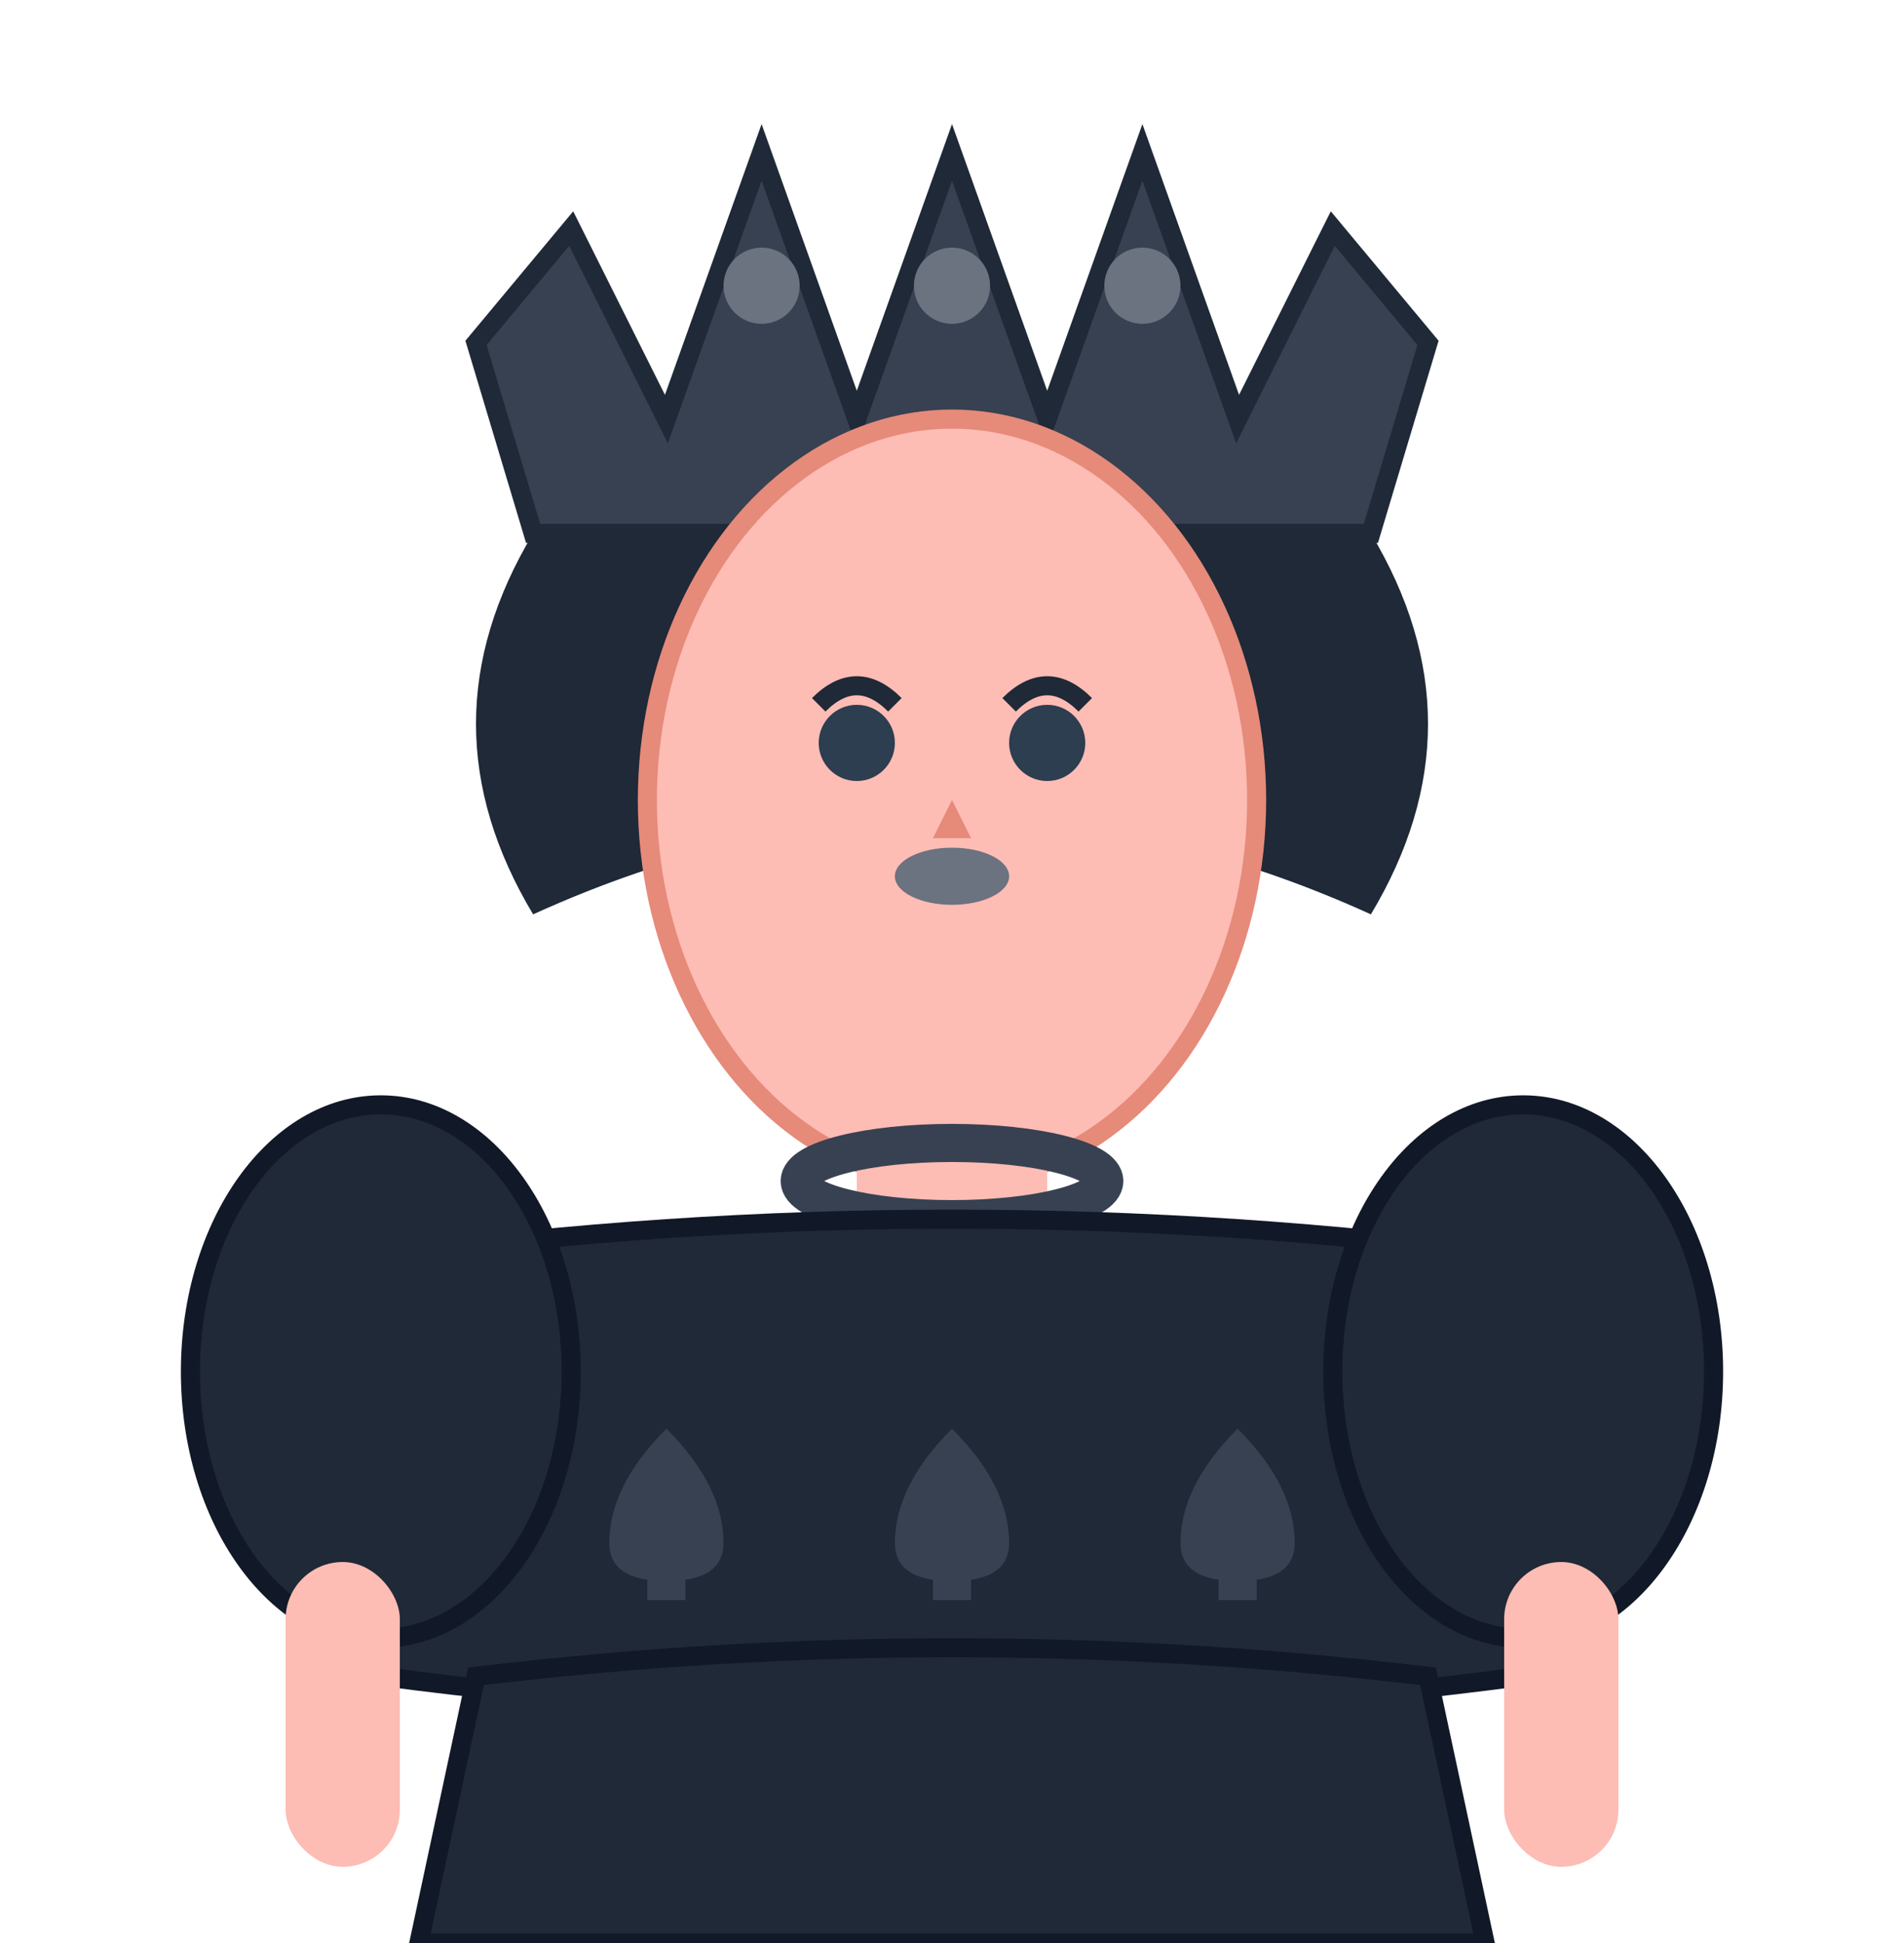 <svg viewBox="0 0 100 102" xmlns="http://www.w3.org/2000/svg">
  <!-- Crown -->
  <path d="M25 18 L30 12 L35 22 L40 8 L45 22 L50 8 L55 22 L60 8 L65 22 L70 12 L75 18 L72 28 L28 28 Z" 
        fill="#374151" stroke="#1F2937" stroke-width="1"/>
  
  <!-- Crown jewels -->
  <circle cx="40" cy="15" r="2" fill="#6B7280"/>
  <circle cx="50" cy="15" r="2" fill="#6B7280"/>
  <circle cx="60" cy="15" r="2" fill="#6B7280"/>

  <!-- Hair -->
  <path d="M28 28 Q22 38 28 48 Q50 38 72 48 Q78 38 72 28" fill="#1F2937"/>
  
  <!-- Face -->
  <ellipse cx="50" cy="42" rx="16" ry="20" fill="#FDBCB4" stroke="#E68A7A" stroke-width="1"/>

  <!-- Eyes -->
  <circle cx="45" cy="39" r="2" fill="#2C3E50"/>
  <circle cx="55" cy="39" r="2" fill="#2C3E50"/>
  <path d="M43 37 Q45 35 47 37" stroke="#1F2937" stroke-width="1" fill="none"/>
  <path d="M53 37 Q55 35 57 37" stroke="#1F2937" stroke-width="1" fill="none"/>

  <!-- Nose -->
  <path d="M50 42 L49 44 L51 44 Z" fill="#E68A7A"/>

  <!-- Lips -->
  <ellipse cx="50" cy="46" rx="3" ry="1.5" fill="#6B7280"/>
  
  <!-- Neck -->
  <rect x="45" y="58" width="10" height="8" fill="#FDBCB4"/>
  
  <!-- Necklace -->
  <ellipse cx="50" cy="62" rx="8" ry="2" fill="none" stroke="#374151" stroke-width="2"/>
  <path d="M50 64 Q47 67 47 70 Q47 72 50 72 Q53 72 53 70 Q53 67 50 64 Z" fill="#1F2937"/>
  <rect x="49" y="70" width="2" height="3" fill="#1F2937"/>

  <!-- Gown bodice -->
  <path d="M20 66 Q50 62 80 66 L80 88 Q50 92 20 88 Z" fill="#1F2937" stroke="#111827" stroke-width="1"/>
  
  <!-- Sleeves -->
  <ellipse cx="20" cy="72" rx="10" ry="14" fill="#1F2937" stroke="#111827" stroke-width="1"/>
  <ellipse cx="80" cy="72" rx="10" ry="14" fill="#1F2937" stroke="#111827" stroke-width="1"/>
  
  <!-- Arms -->
  <rect x="15" y="82" width="6" height="16" fill="#FDBCB4" rx="3"/>
  <rect x="79" y="82" width="6" height="16" fill="#FDBCB4" rx="3"/>
  
  
  <!-- Gown skirt -->
  <path d="M25 88 Q50 85 75 88 L78 102 L22 102 Z" fill="#1F2937" stroke="#111827" stroke-width="1"/>
  
  <!-- Decorative spade trim -->
  <path d="M35 75 Q32 78 32 81 Q32 83 35 83 Q38 83 38 81 Q38 78 35 75 Z" fill="#374151"/>
  <rect x="34" y="81" width="2" height="3" fill="#374151"/>
  <path d="M50 75 Q47 78 47 81 Q47 83 50 83 Q53 83 53 81 Q53 78 50 75 Z" fill="#374151"/>
  <rect x="49" y="81" width="2" height="3" fill="#374151"/>
  <path d="M65 75 Q62 78 62 81 Q62 83 65 83 Q68 83 68 81 Q68 78 65 75 Z" fill="#374151"/>
  <rect x="64" y="81" width="2" height="3" fill="#374151"/>
</svg>